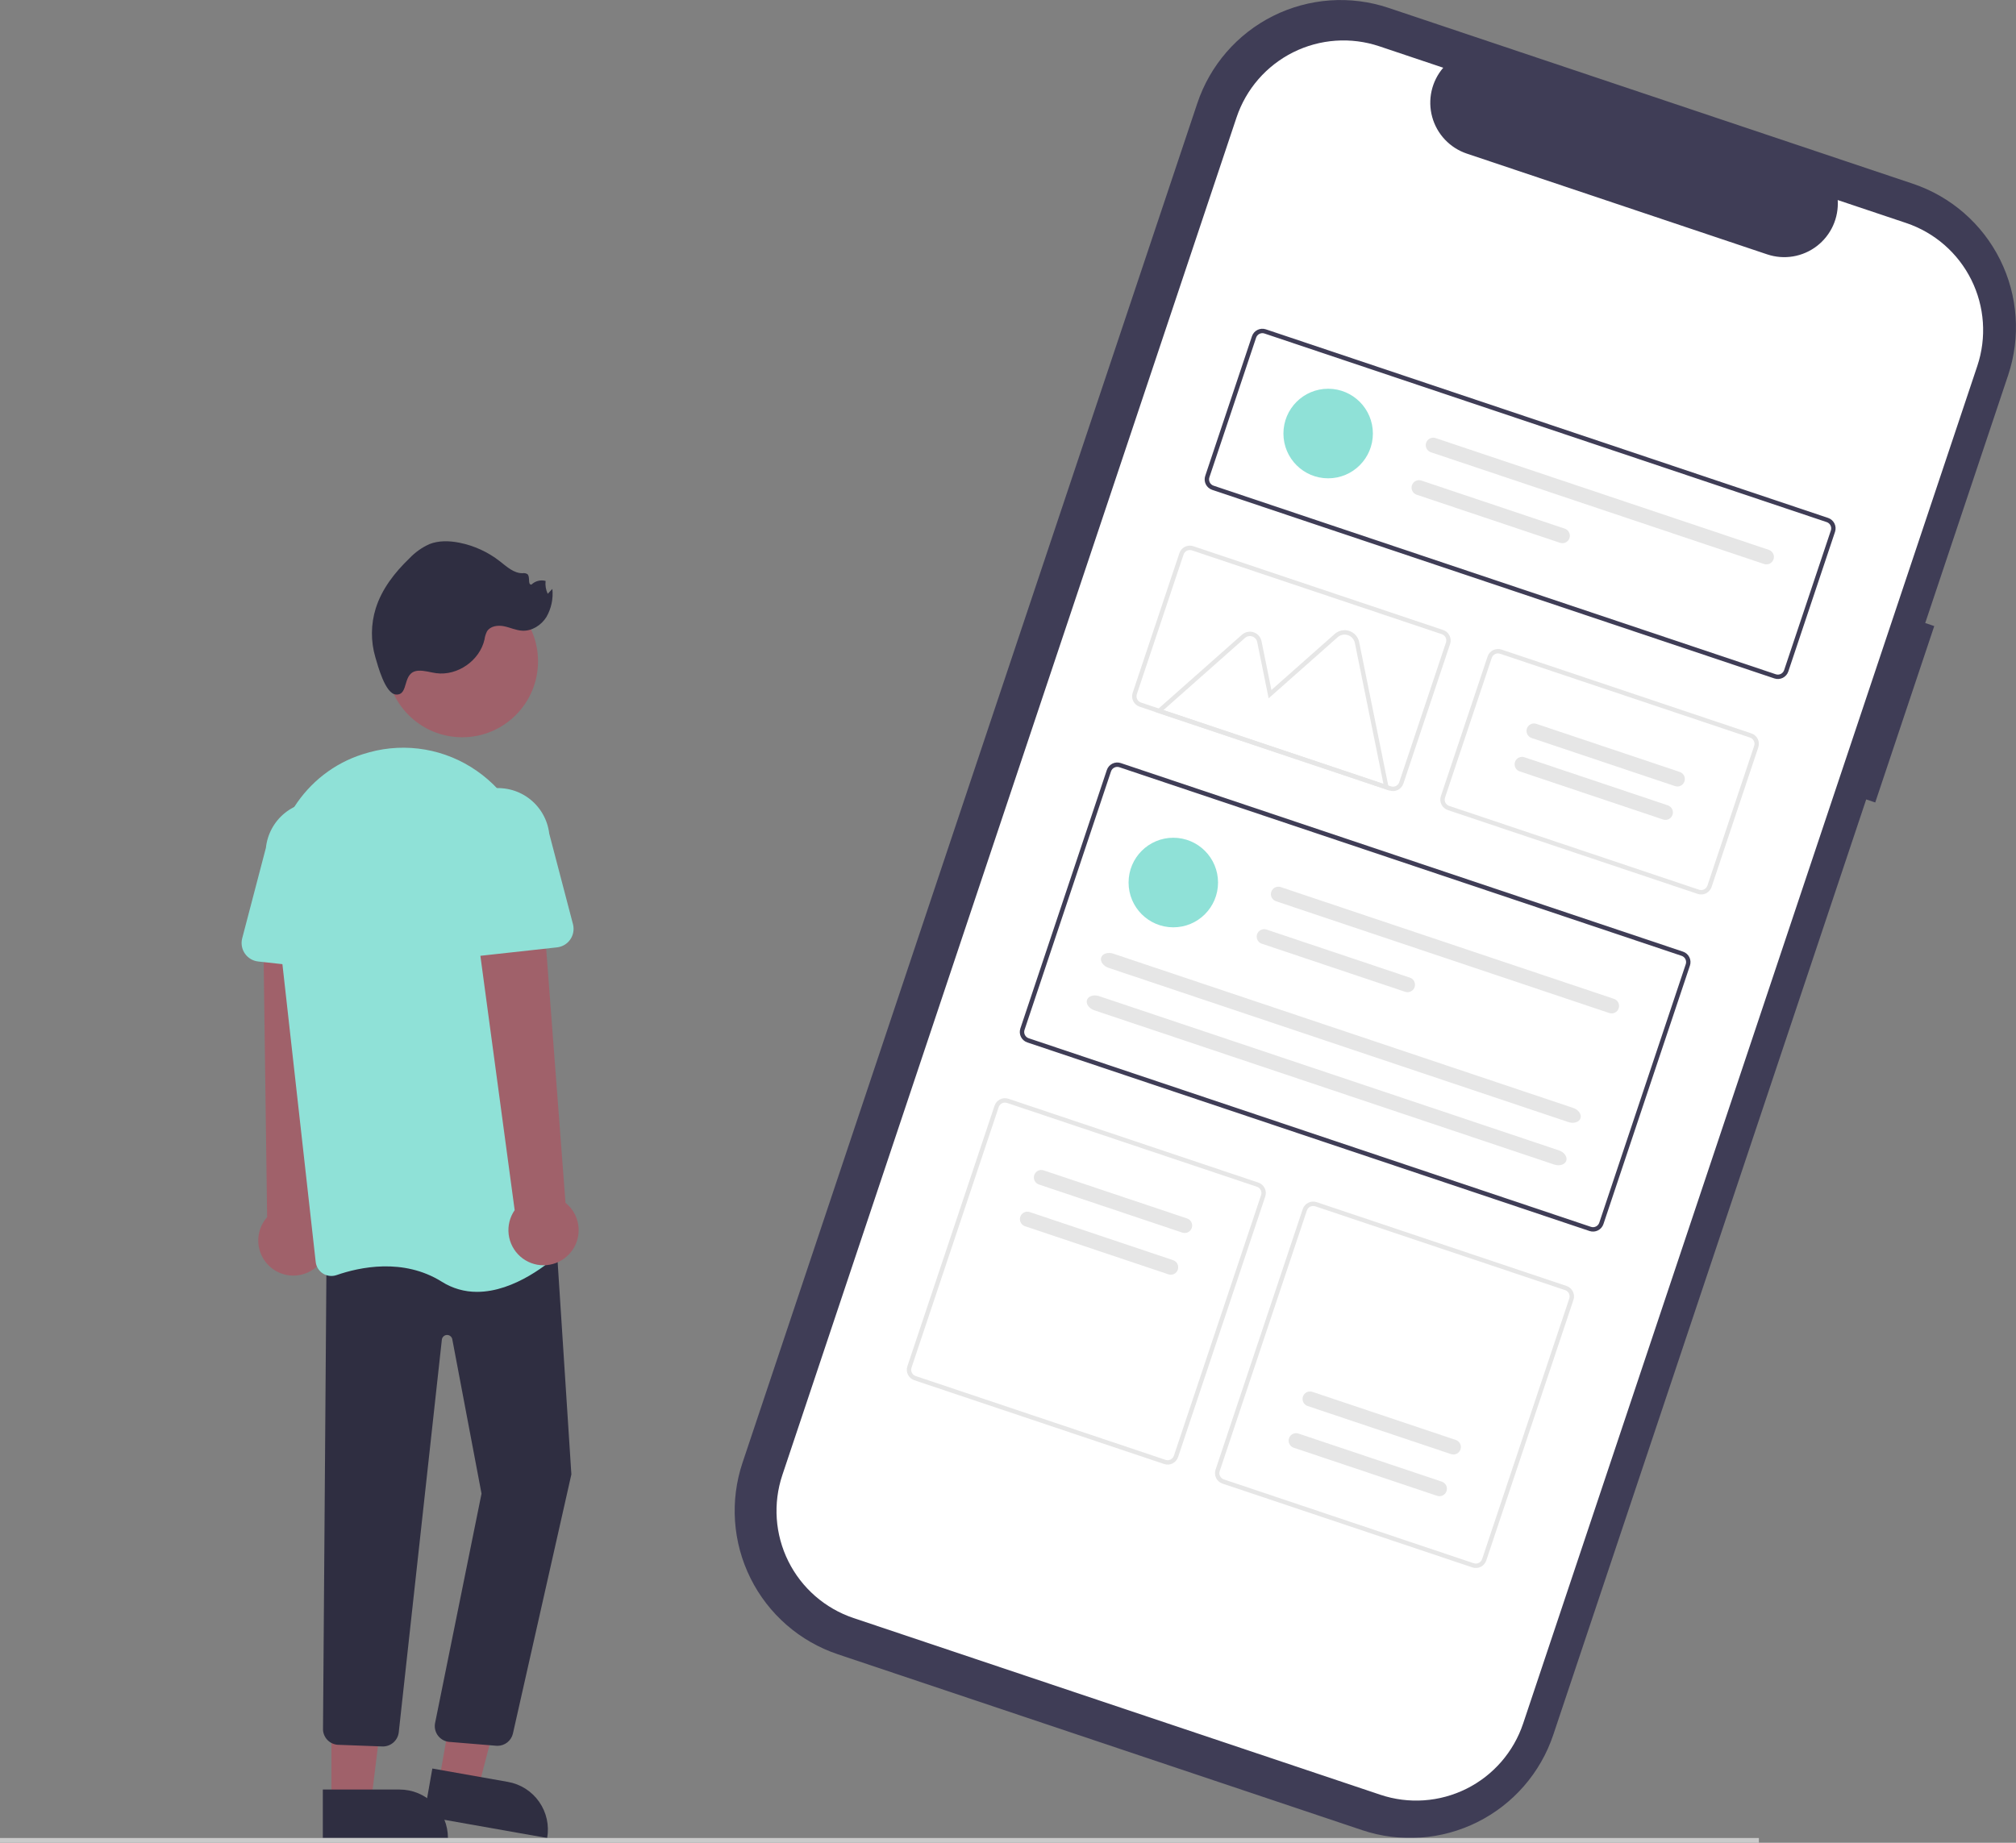 <svg width="350" height="320" viewBox="0 0 350 320" fill="none" xmlns="http://www.w3.org/2000/svg" xmlns:xlink="http://www.w3.org/1999/xlink">
<rect x="0" y="0" width="350" height="320" fill="#808080" stroke="none"/>
<path d="M335.808,108.718L334.24,108.19L348.634,65.157C350.844,58.552 350.344,51.338 347.242,45.102C344.142,38.867 338.694,34.121 332.098,31.908L332.098,31.907L241.066,1.368C234.47,-0.845 227.268,-0.344 221.042,2.762C214.816,5.868 210.077,11.324 207.868,17.929L207.868,17.931L128.906,254.013C127.812,257.283 127.372,260.737 127.611,264.179C127.85,267.619 128.763,270.979 130.299,274.067C131.834,277.155 133.962,279.909 136.56,282.173C139.158,284.437 142.176,286.167 145.442,287.261L145.443,287.263L236.473,317.803C243.068,320.017 250.27,319.515 256.496,316.409C262.722,313.303 267.46,307.847 269.67,301.241L323.993,138.824L325.562,139.35L335.808,108.718Z" transform="rotate(0 238.77 159.586)" fill="#3F3D56"/>
<path d="M330.93,38.725L319.048,34.739C319.146,36.264 318.867,37.789 318.238,39.181C317.608,40.573 316.646,41.789 315.437,42.721C314.227,43.653 312.808,44.273 311.303,44.526C309.798,44.779 308.254,44.657 306.808,44.172L254.658,26.675C253.212,26.189 251.907,25.355 250.858,24.245C249.809,23.135 249.049,21.784 248.645,20.31C248.24,18.837 248.204,17.287 248.538,15.796C248.873,14.305 249.568,12.919 250.563,11.761L239.465,8.037C234.54,6.385 229.161,6.76 224.512,9.079C219.862,11.399 216.323,15.473 214.673,20.406L135.825,256.141C134.175,261.075 134.549,266.461 136.865,271.119C139.181,275.775 143.249,279.319 148.175,280.971L148.175,280.971L239.643,311.661C244.568,313.313 249.947,312.937 254.596,310.619C259.246,308.299 262.785,304.225 264.435,299.291L264.435,299.291L343.281,63.556C344.931,58.623 344.557,53.235 342.241,48.579C339.925,43.922 335.857,40.378 330.931,38.725L330.93,38.725Z" transform="rotate(0 239.553 159.849)" fill="#FFFFFF"/>
<path d="M308.056,117.812L210.442,85.062C209.963,84.9 209.568,84.555 209.342,84.102C209.117,83.649 209.08,83.125 209.24,82.645L217.352,58.392C217.513,57.913 217.857,57.516 218.31,57.291C218.762,57.065 219.286,57.028 219.765,57.188L317.379,89.939C317.858,90.101 318.254,90.446 318.479,90.899C318.705,91.352 318.741,91.876 318.581,92.356L310.47,116.608C310.309,117.087 309.964,117.484 309.512,117.709C309.059,117.935 308.536,117.972 308.057,117.812L308.056,117.812ZM219.523,57.913C219.235,57.817 218.921,57.839 218.65,57.975C218.378,58.11 218.171,58.348 218.075,58.636L209.963,82.888C209.867,83.176 209.889,83.49 210.025,83.762C210.16,84.034 210.397,84.241 210.685,84.338L308.299,117.088C308.586,117.184 308.9,117.162 309.172,117.027C309.443,116.891 309.65,116.654 309.746,116.366L317.859,92.115C317.955,91.827 317.933,91.513 317.798,91.241C317.663,90.969 317.425,90.762 317.138,90.665L219.523,57.913Z" transform="rotate(0 263.911 87.5)" fill="#3F3D56"/>
<path d="M275.962,213.768L178.348,181.017C177.869,180.856 177.474,180.511 177.248,180.058C177.023,179.605 176.986,179.08 177.146,178.6L192.161,133.71C192.322,133.23 192.667,132.834 193.119,132.608C193.571,132.383 194.095,132.346 194.574,132.506L292.188,165.256C292.668,165.417 293.063,165.762 293.288,166.215C293.514,166.668 293.551,167.192 293.391,167.673L278.375,212.564C278.214,213.043 277.87,213.44 277.417,213.665C276.965,213.891 276.442,213.928 275.962,213.768ZM194.332,133.23C194.044,133.134 193.73,133.156 193.459,133.291C193.187,133.427 192.981,133.665 192.884,133.952L177.869,178.843C177.773,179.131 177.795,179.445 177.931,179.717C178.066,179.989 178.303,180.196 178.591,180.293L276.205,213.043C276.493,213.14 276.807,213.117 277.078,212.982C277.35,212.847 277.556,212.609 277.653,212.321L292.668,167.43C292.764,167.142 292.742,166.827 292.607,166.555C292.472,166.284 292.234,166.077 291.947,165.98L194.332,133.23Z" transform="rotate(0 235.268 173.137)" fill="#3F3D56"/>
<path d="M294.736,155.227L251.353,140.67C250.874,140.508 250.479,140.163 250.253,139.71C250.028,139.257 249.991,138.733 250.151,138.253L258.263,114.001C258.424,113.521 258.769,113.125 259.221,112.899C259.673,112.674 260.197,112.637 260.676,112.797L304.06,127.355C304.539,127.516 304.935,127.861 305.16,128.314C305.385,128.767 305.422,129.291 305.262,129.771L297.151,154.023C296.99,154.503 296.645,154.9 296.192,155.126C295.74,155.352 295.216,155.388 294.736,155.227L294.736,155.227ZM260.434,113.523C260.146,113.427 259.832,113.449 259.561,113.585C259.289,113.72 259.083,113.958 258.986,114.246L250.875,138.497C250.779,138.785 250.801,139.1 250.936,139.372C251.071,139.644 251.309,139.851 251.596,139.947L294.98,154.503C295.268,154.599 295.582,154.577 295.853,154.441C296.125,154.306 296.331,154.068 296.428,153.78L304.539,129.529C304.635,129.241 304.613,128.926 304.478,128.654C304.343,128.382 304.106,128.175 303.818,128.079L260.434,113.523Z" transform="rotate(0 277.707 134.013)" fill="#E6E6E6"/>
<path d="M202.113,254.232L158.73,239.677C158.251,239.515 157.855,239.17 157.63,238.717C157.404,238.264 157.368,237.74 157.528,237.26L172.664,192.007C172.825,191.527 173.169,191.131 173.622,190.905C174.074,190.679 174.597,190.642 175.077,190.803L218.46,205.358C218.939,205.52 219.335,205.865 219.56,206.318C219.786,206.771 219.822,207.295 219.662,207.775L204.526,253.028C204.365,253.508 204.02,253.904 203.568,254.13C203.115,254.356 202.592,254.392 202.113,254.232L202.113,254.232ZM174.833,191.526C174.545,191.43 174.231,191.452 173.96,191.588C173.689,191.723 173.482,191.961 173.385,192.249L158.249,237.502C158.153,237.79 158.175,238.105 158.31,238.376C158.446,238.648 158.683,238.855 158.971,238.952L202.355,253.508C202.643,253.604 202.957,253.582 203.228,253.447C203.499,253.311 203.706,253.073 203.803,252.785L218.938,207.532C219.034,207.244 219.012,206.93 218.877,206.658C218.742,206.386 218.505,206.179 218.217,206.082L174.833,191.526Z" transform="rotate(0 188.595 222.517)" fill="#E6E6E6"/>
<path d="M255.62,272.184L212.235,257.628C211.756,257.467 211.361,257.122 211.135,256.669C210.91,256.216 210.873,255.692 211.033,255.211L226.169,209.958C226.33,209.478 226.675,209.082 227.127,208.857C227.579,208.631 228.103,208.594 228.582,208.754L271.966,223.31C272.445,223.472 272.841,223.817 273.066,224.27C273.292,224.723 273.328,225.247 273.168,225.727L258.033,270.98C257.872,271.46 257.527,271.856 257.075,272.082C256.622,272.308 256.099,272.345 255.62,272.184L255.62,272.184ZM228.34,209.478C228.052,209.382 227.738,209.404 227.467,209.54C227.196,209.675 226.989,209.913 226.892,210.201L211.756,255.454C211.66,255.742 211.682,256.057 211.818,256.329C211.953,256.6 212.19,256.807 212.478,256.904L255.862,271.461C256.15,271.557 256.464,271.535 256.735,271.399C257.006,271.264 257.213,271.026 257.31,270.738L272.445,225.485C272.541,225.197 272.519,224.882 272.384,224.611C272.249,224.339 272.011,224.132 271.724,224.035L228.34,209.478Z" transform="rotate(0 242.101 240.469)" fill="#E6E6E6"/>
<path d="M203.699,161.031C207.988,161.031 211.465,157.549 211.465,153.253C211.465,148.958 207.988,145.476 203.699,145.476C199.41,145.476 195.933,148.958 195.933,153.253C195.933,157.549 199.41,161.031 203.699,161.031Z" transform="rotate(0 203.699 153.253)" fill="#8FE1D7"/>
<path d="M222.348,154.043C222.023,153.934 221.667,153.959 221.36,154.112C221.053,154.265 220.819,154.534 220.71,154.86C220.601,155.186 220.626,155.542 220.779,155.85C220.932,156.158 221.201,156.392 221.526,156.501L279.382,175.912C279.544,175.966 279.714,175.988 279.883,175.976C280.053,175.965 280.218,175.919 280.371,175.844C280.523,175.768 280.659,175.662 280.77,175.534C280.882,175.406 280.967,175.256 281.021,175.095C281.075,174.934 281.097,174.763 281.085,174.593C281.073,174.423 281.028,174.258 280.952,174.105C280.876,173.953 280.771,173.817 280.643,173.705C280.515,173.593 280.366,173.508 280.205,173.454L280.205,173.454L222.348,154.043Z" transform="rotate(0 250.865 164.978)" fill="#E6E6E6"/>
<path d="M219.883,161.418C219.722,161.364 219.552,161.342 219.382,161.354C219.213,161.365 219.047,161.411 218.895,161.486C218.743,161.562 218.607,161.668 218.495,161.796C218.384,161.924 218.299,162.074 218.245,162.235C218.191,162.396 218.169,162.567 218.181,162.737C218.193,162.907 218.238,163.072 218.313,163.225C218.389,163.377 218.494,163.513 218.622,163.625C218.751,163.737 218.9,163.822 219.061,163.876L243.956,172.229C244.118,172.283 244.288,172.305 244.457,172.293C244.627,172.281 244.793,172.236 244.945,172.16C245.097,172.084 245.233,171.979 245.344,171.851C245.456,171.722 245.541,171.573 245.595,171.411C245.649,171.25 245.671,171.08 245.659,170.91C245.647,170.74 245.602,170.574 245.526,170.422C245.45,170.269 245.345,170.133 245.217,170.022C245.089,169.91 244.94,169.825 244.779,169.77L244.779,169.77L219.883,161.418Z" transform="rotate(0 231.92 166.823)" fill="#E6E6E6"/>
<path d="M193.285,165.607C192.352,165.294 191.408,165.59 191.181,166.27C190.954,166.949 191.53,167.754 192.463,168.067L272.287,194.849C273.221,195.162 274.165,194.865 274.391,194.186C274.618,193.506 274.043,192.702 273.109,192.389L193.285,165.607Z" transform="rotate(0 232.786 180.228)" fill="#E6E6E6"/>
<path d="M190.819,172.982C189.885,172.669 188.941,172.966 188.715,173.645C188.488,174.325 189.063,175.129 189.997,175.442L269.821,202.224C270.754,202.537 271.698,202.241 271.925,201.561C272.151,200.882 271.576,200.077 270.643,199.764L190.819,172.982Z" transform="rotate(0 230.32 187.603)" fill="#E6E6E6"/>
<path d="M230.583,83.061C234.872,83.061 238.348,79.579 238.348,75.284C238.348,70.988 234.872,67.506 230.583,67.506C226.294,67.506 222.817,70.988 222.817,75.284C222.817,79.579 226.294,83.061 230.583,83.061Z" transform="rotate(0 230.583 75.284)" fill="#8FE1D7"/>
<path d="M249.232,76.072C249.071,76.018 248.901,75.997 248.732,76.008C248.562,76.02 248.396,76.065 248.244,76.141C248.092,76.217 247.956,76.322 247.845,76.451C247.733,76.579 247.648,76.728 247.594,76.89C247.54,77.051 247.518,77.222 247.53,77.392C247.542,77.561 247.587,77.727 247.663,77.88C247.739,78.032 247.844,78.168 247.972,78.28C248.1,78.391 248.249,78.477 248.41,78.531L248.41,78.531L306.266,97.942C306.428,97.996 306.598,98.018 306.767,98.006C306.937,97.994 307.102,97.949 307.255,97.873C307.407,97.797 307.543,97.692 307.654,97.563C307.766,97.435 307.851,97.286 307.905,97.124C307.959,96.963 307.981,96.792 307.969,96.623C307.957,96.453 307.912,96.287 307.836,96.135C307.76,95.982 307.655,95.846 307.527,95.735C307.399,95.623 307.25,95.538 307.089,95.483L307.089,95.483L249.232,76.072Z" transform="rotate(0 277.749 87.007)" fill="#E6E6E6"/>
<path d="M246.766,83.448C246.605,83.394 246.435,83.372 246.265,83.384C246.096,83.396 245.93,83.441 245.778,83.517C245.626,83.592 245.49,83.698 245.378,83.826C245.267,83.955 245.182,84.104 245.128,84.265C245.074,84.427 245.052,84.597 245.064,84.767C245.075,84.937 245.121,85.103 245.196,85.255C245.272,85.407 245.377,85.543 245.505,85.655C245.634,85.767 245.783,85.852 245.944,85.906L270.839,94.259C271.001,94.313 271.171,94.335 271.34,94.323C271.51,94.311 271.676,94.266 271.828,94.19C271.98,94.114 272.116,94.009 272.227,93.881C272.339,93.752 272.424,93.603 272.478,93.442C272.532,93.28 272.554,93.11 272.542,92.94C272.53,92.77 272.485,92.604 272.409,92.452C272.333,92.299 272.228,92.164 272.1,92.052C271.972,91.94 271.823,91.855 271.662,91.801L246.766,83.448Z" transform="rotate(0 258.803 88.853)" fill="#E6E6E6"/>
<path d="M241.191,137.267L200.493,123.612L215.628,110.211C215.899,109.97 216.229,109.806 216.584,109.733C216.939,109.661 217.306,109.684 217.65,109.799C217.993,109.914 218.3,110.118 218.54,110.39C218.78,110.661 218.944,110.992 219.016,111.347L220.733,119.817L231.727,110.082C232.066,109.781 232.479,109.575 232.923,109.485C233.367,109.394 233.828,109.423 234.257,109.567C234.687,109.711 235.072,109.966 235.372,110.306C235.672,110.647 235.878,111.06 235.968,111.505L241.191,137.267ZM201.988,123.308L240.181,136.123L235.22,111.659C235.157,111.345 235.012,111.054 234.8,110.814C234.589,110.575 234.318,110.395 234.015,110.293C233.712,110.192 233.388,110.172 233.075,110.236C232.762,110.299 232.471,110.444 232.232,110.656L220.249,121.266L218.268,111.499C218.223,111.275 218.12,111.067 217.969,110.896C217.817,110.725 217.624,110.596 217.408,110.524C217.191,110.451 216.96,110.437 216.736,110.483C216.512,110.528 216.305,110.632 216.134,110.783L201.988,123.308Z" transform="rotate(0 220.842 123.35)" fill="#E6E6E6"/>
<path d="M241.231,137.275L197.847,122.72C197.368,122.558 196.972,122.213 196.747,121.76C196.522,121.307 196.485,120.783 196.645,120.303L204.756,96.051C204.917,95.571 205.262,95.175 205.714,94.95C206.167,94.724 206.69,94.687 207.169,94.847L250.554,109.403C251.033,109.565 251.429,109.91 251.654,110.363C251.879,110.816 251.916,111.34 251.756,111.82L243.644,136.072C243.483,136.551 243.139,136.948 242.686,137.173C242.234,137.399 241.711,137.436 241.231,137.275L241.231,137.275ZM206.927,95.571C206.64,95.475 206.326,95.497 206.054,95.632C205.783,95.768 205.576,96.006 205.48,96.294L197.369,120.545C197.273,120.833 197.295,121.148 197.43,121.42C197.565,121.691 197.803,121.898 198.09,121.995L241.474,136.551C241.762,136.647 242.076,136.625 242.347,136.49C242.619,136.354 242.826,136.117 242.922,135.829L251.034,111.577C251.13,111.289 251.108,110.975 250.972,110.703C250.837,110.431 250.6,110.224 250.312,110.127L206.927,95.571Z" transform="rotate(0 224.2 116.061)" fill="#E6E6E6"/>
<path d="M181.198,203.236C181.037,203.181 180.866,203.159 180.697,203.171C180.527,203.183 180.361,203.228 180.209,203.303C180.057,203.379 179.921,203.485 179.809,203.613C179.697,203.742 179.612,203.891 179.558,204.052C179.504,204.214 179.482,204.385 179.494,204.555C179.506,204.725 179.551,204.89 179.627,205.043C179.703,205.195 179.808,205.331 179.937,205.443C180.065,205.555 180.214,205.64 180.376,205.694L205.271,214.047C205.597,214.156 205.952,214.13 206.259,213.977C206.566,213.824 206.799,213.555 206.908,213.229C207.017,212.903 206.993,212.547 206.84,212.24C206.687,211.932 206.419,211.698 206.094,211.588L181.198,203.236Z" transform="rotate(0 193.233 208.641)" fill="#E6E6E6"/>
<path d="M178.776,210.477C178.615,210.423 178.444,210.401 178.275,210.413C178.105,210.424 177.939,210.469 177.787,210.545C177.634,210.621 177.499,210.726 177.387,210.855C177.275,210.983 177.19,211.133 177.136,211.294C177.082,211.456 177.06,211.626 177.072,211.796C177.084,211.966 177.129,212.132 177.205,212.285C177.281,212.437 177.386,212.573 177.515,212.685C177.643,212.797 177.792,212.882 177.954,212.936L202.85,221.29C203.175,221.398 203.53,221.373 203.836,221.22C204.143,221.066 204.376,220.797 204.485,220.472C204.593,220.146 204.569,219.791 204.417,219.484C204.264,219.176 203.997,218.942 203.672,218.832L178.776,210.477Z" transform="rotate(0 190.81 215.883)" fill="#E6E6E6"/>
<path d="M249.497,259.751C249.822,259.86 250.177,259.835 250.484,259.681C250.791,259.528 251.025,259.259 251.134,258.933C251.242,258.608 251.218,258.252 251.065,257.944C250.912,257.637 250.644,257.402 250.319,257.293L225.423,248.94C225.098,248.831 224.743,248.856 224.436,249.01C224.129,249.163 223.895,249.432 223.786,249.758C223.677,250.084 223.702,250.439 223.855,250.747C224.007,251.054 224.276,251.289 224.601,251.398L249.497,259.751Z" transform="rotate(0 237.46 254.346)" fill="#E6E6E6"/>
<path d="M251.918,252.508C252.08,252.563 252.25,252.585 252.42,252.573C252.589,252.561 252.755,252.516 252.908,252.44C253.06,252.365 253.196,252.259 253.307,252.131C253.419,252.002 253.504,251.853 253.558,251.692C253.613,251.53 253.634,251.359 253.622,251.189C253.61,251.019 253.565,250.853 253.489,250.701C253.413,250.549 253.308,250.413 253.18,250.301C253.051,250.189 252.902,250.104 252.741,250.05L227.845,241.697C227.684,241.643 227.514,241.621 227.344,241.632C227.174,241.644 227.008,241.689 226.856,241.765C226.704,241.841 226.568,241.946 226.456,242.075C226.344,242.203 226.259,242.352 226.205,242.514C226.151,242.676 226.129,242.846 226.141,243.016C226.153,243.186 226.198,243.352 226.274,243.505C226.35,243.657 226.455,243.793 226.584,243.905C226.712,244.016 226.861,244.102 227.023,244.156L251.918,252.508Z" transform="rotate(0 239.882 247.103)" fill="#E6E6E6"/>
<path d="M290.802,136.508C290.963,136.562 291.133,136.584 291.303,136.572C291.473,136.561 291.638,136.516 291.791,136.44C291.943,136.364 292.079,136.259 292.191,136.13C292.302,136.002 292.388,135.852 292.442,135.691C292.496,135.529 292.517,135.359 292.506,135.189C292.494,135.019 292.448,134.853 292.373,134.7C292.297,134.548 292.191,134.412 292.063,134.3C291.934,134.189 291.785,134.103 291.624,134.049L266.728,125.697C266.567,125.642 266.397,125.62 266.227,125.632C266.057,125.644 265.892,125.689 265.739,125.764C265.587,125.84 265.451,125.946 265.339,126.074C265.228,126.203 265.142,126.352 265.088,126.513C265.034,126.675 265.013,126.846 265.024,127.016C265.036,127.186 265.081,127.351 265.157,127.504C265.233,127.656 265.339,127.792 265.467,127.904C265.595,128.016 265.745,128.101 265.906,128.155L290.802,136.508Z" transform="rotate(0 278.765 131.102)" fill="#E6E6E6"/>
<path d="M288.733,142.308C288.894,142.363 289.065,142.385 289.234,142.373C289.404,142.361 289.57,142.316 289.722,142.24C289.874,142.165 290.01,142.059 290.122,141.931C290.234,141.802 290.319,141.653 290.373,141.491C290.427,141.33 290.449,141.159 290.437,140.989C290.425,140.819 290.38,140.653 290.304,140.501C290.228,140.348 290.123,140.213 289.994,140.101C289.866,139.989 289.717,139.904 289.555,139.85L264.66,131.497C264.498,131.443 264.328,131.421 264.158,131.432C263.989,131.444 263.823,131.489 263.671,131.565C263.518,131.641 263.382,131.746 263.271,131.875C263.159,132.003 263.074,132.152 263.02,132.314C262.966,132.475 262.944,132.646 262.956,132.816C262.968,132.986 263.013,133.152 263.089,133.304C263.165,133.457 263.27,133.593 263.398,133.705C263.527,133.816 263.676,133.902 263.837,133.955L288.733,142.308Z" transform="rotate(0 276.696 136.903)" fill="#E6E6E6"/>
<path d="M80.243,128.027C87.515,128.027 93.409,122.123 93.409,114.84C93.409,107.557 87.515,101.653 80.243,101.653C72.972,101.653 67.077,107.557 67.077,114.84C67.077,122.123 72.972,128.027 80.243,128.027Z" transform="rotate(0 80.243 114.84)" fill="#9F616A"/>
<path d="M72.632,116.471C73.676,116.409 74.695,116.761 75.732,116.9C79.44,117.393 83.297,114.698 84.116,111.043C84.182,110.556 84.327,110.083 84.545,109.643C85.116,108.71 86.416,108.532 87.487,108.747C88.559,108.961 89.574,109.463 90.666,109.521C92.35,109.61 93.968,108.571 94.866,107.14C95.714,105.664 96.075,103.957 95.897,102.264L95.089,103.113C94.761,102.417 94.634,101.644 94.723,100.88C94.295,100.765 93.845,100.763 93.416,100.873C92.987,100.983 92.593,101.202 92.272,101.508C91.56,101.584 92.098,100.185 91.569,99.701C91.312,99.543 91.005,99.486 90.708,99.54C89.193,99.555 87.967,98.394 86.773,97.46C84.705,95.845 82.286,94.74 79.712,94.234C78.001,93.9 76.182,93.846 74.56,94.483C73.25,95.071 72.068,95.911 71.08,96.955C68.54,99.399 66.29,102.275 65.234,105.642C64.375,108.4 64.351,111.351 65.164,114.123C65.59,115.562 66.873,120.492 68.752,120.606C71.111,120.752 69.694,116.647 72.632,116.471Z" transform="rotate(0 80.256 107.3)" fill="#2F2E41"/>
<path d="M54.4,220.42C55.13,219.918 55.742,219.263 56.192,218.499C56.641,217.735 56.919,216.882 57.003,215.999C57.088,215.117 56.979,214.226 56.683,213.391C56.387,212.555 55.912,211.794 55.291,211.162L57.64,158.644L45.681,159.989L46.375,211.36C45.384,212.476 44.836,213.917 44.835,215.41C44.834,216.903 45.38,218.344 46.369,219.461C47.358,220.578 48.722,221.293 50.202,221.47C51.683,221.647 53.176,221.274 54.4,220.421L54.4,220.42Z" transform="rotate(0 51.238 190.079)" fill="#A0616A"/>
<path d="M76.218,309.321L83.025,310.519L89.752,284.792L80.834,283.023L76.218,309.321Z" transform="rotate(0 82.985 296.771)" fill="#A0616A"/>
<path d="M94.994,319.171L73.599,315.386L75.059,307.107L88.188,309.43C90.38,309.818 92.329,311.062 93.605,312.889C94.882,314.716 95.381,316.976 94.994,319.171L94.994,319.171Z" transform="rotate(0 84.36 313.139)" fill="#2F2E41"/>
<path d="M57.535,312.734L64.446,312.734L67.733,286.035L57.534,286.035L57.535,312.734Z" transform="rotate(0 62.633 299.385)" fill="#A0616A"/>
<path d="M77.768,319.161L56.047,319.161L56.047,310.756L69.376,310.756C71.602,310.756 73.736,311.641 75.31,313.217C76.884,314.794 77.768,316.932 77.768,319.161Z" transform="rotate(0 66.908 314.958)" fill="#2F2E41"/>
<path d="M86.37,303.164C86.262,303.164 86.154,303.158 86.047,303.145L77.913,302.475C77.188,302.389 76.527,302.019 76.075,301.446C75.622,300.872 75.416,300.142 75.501,299.417C75.507,299.371 75.513,299.325 75.521,299.279L83.598,259.373L78.523,232.568C78.482,232.35 78.363,232.154 78.189,232.017C78.015,231.88 77.798,231.81 77.576,231.821C77.355,231.832 77.145,231.923 76.986,232.077C76.826,232.231 76.728,232.437 76.708,232.658L69.234,300.766C69.165,301.483 68.819,302.146 68.271,302.613C67.724,303.08 67.016,303.316 66.297,303.271L58.634,302.985C57.962,302.938 57.331,302.645 56.86,302.164C56.389,301.682 56.11,301.044 56.077,300.371L56.689,218.07L96.421,213.096L99.197,256.028L99.186,256.074L89.043,301.059C88.897,301.659 88.555,302.192 88.07,302.574C87.585,302.956 86.987,303.164 86.37,303.164L86.37,303.164Z" transform="rotate(0 77.637 258.186)" fill="#2F2E41"/>
<path d="M82.834,224.333C80.668,224.346 78.544,223.737 76.712,222.579C70.005,218.381 62.388,220.049 58.444,221.419C58.052,221.556 57.635,221.603 57.223,221.556C56.811,221.509 56.415,221.37 56.064,221.148C55.718,220.93 55.425,220.636 55.208,220.289C54.991,219.942 54.855,219.55 54.81,219.143L47.64,154.988C46.438,144.239 52.903,134.133 63.011,130.959C63.391,130.84 63.777,130.727 64.17,130.62C67.315,129.766 70.61,129.612 73.821,130.171C77.032,130.729 80.083,131.985 82.757,133.851C85.481,135.737 87.76,138.199 89.432,141.062C91.104,143.925 92.13,147.12 92.436,150.423L98.475,215.006C98.516,215.424 98.459,215.846 98.31,216.239C98.16,216.632 97.921,216.984 97.612,217.268C95.495,219.23 89.352,224.332 82.834,224.333Z" transform="rotate(0 72.992 177.087)" fill="#8FE1D7"/>
<path d="M60.995,168.745L44.814,166.963C44.354,166.912 43.91,166.763 43.512,166.525C43.115,166.287 42.773,165.966 42.511,165.583C42.248,165.201 42.071,164.767 41.991,164.31C41.912,163.853 41.931,163.384 42.049,162.935L46.167,147.213C46.292,146.042 46.645,144.907 47.208,143.872C47.771,142.838 48.531,141.924 49.446,141.185C50.362,140.445 51.414,139.893 52.542,139.56C53.67,139.228 54.853,139.121 56.022,139.247C57.192,139.372 58.325,139.727 59.357,140.292C60.39,140.856 61.301,141.619 62.039,142.536C62.777,143.453 63.327,144.507 63.658,145.638C63.989,146.768 64.094,147.952 63.968,149.124C63.964,149.157 63.961,149.191 63.957,149.225L64.568,165.415C64.585,165.878 64.503,166.34 64.326,166.769C64.149,167.198 63.882,167.583 63.543,167.899C63.204,168.215 62.8,168.454 62.361,168.6C61.921,168.746 61.455,168.795 60.995,168.745L60.995,168.745Z" transform="rotate(0 53.257 153.98)" fill="#8FE1D7"/>
<path d="M98.408,218.171C99.073,217.585 99.601,216.86 99.956,216.048C100.31,215.235 100.483,214.355 100.461,213.468C100.439,212.582 100.224,211.711 99.829,210.917C99.435,210.123 98.872,209.425 98.179,208.873L94.192,156.454L82.473,159.097L89.352,210.145C88.503,211.371 88.133,212.868 88.311,214.35C88.49,215.832 89.205,217.197 90.321,218.186C91.437,219.175 92.877,219.72 94.368,219.717C95.858,219.715 97.296,219.164 98.408,218.171L98.408,218.171Z" transform="rotate(0 91.468 188.086)" fill="#A0616A"/>
<path d="M77.98,165.449C77.64,165.133 77.373,164.748 77.196,164.319C77.019,163.89 76.937,163.427 76.955,162.964L77.566,146.774C77.314,144.418 78.003,142.059 79.483,140.211C80.962,138.363 83.112,137.176 85.462,136.91C87.812,136.645 90.172,137.321 92.026,138.792C93.879,140.263 95.076,142.41 95.355,144.762L99.474,160.484C99.591,160.933 99.611,161.402 99.531,161.858C99.451,162.315 99.274,162.75 99.012,163.132C98.75,163.514 98.408,163.835 98.011,164.073C97.613,164.312 97.169,164.461 96.709,164.512L80.528,166.293C80.067,166.344 79.601,166.295 79.162,166.149C78.722,166.003 78.319,165.764 77.98,165.448L77.98,165.449Z" transform="rotate(0 88.266 151.583)" fill="#8FE1D7"/>
<path d="M305.362,319.172L0,319.172L0,320L305.362,320L305.362,319.172Z" transform="rotate(0 152.681 319.586)" fill="#CACACA"/>
</svg>
